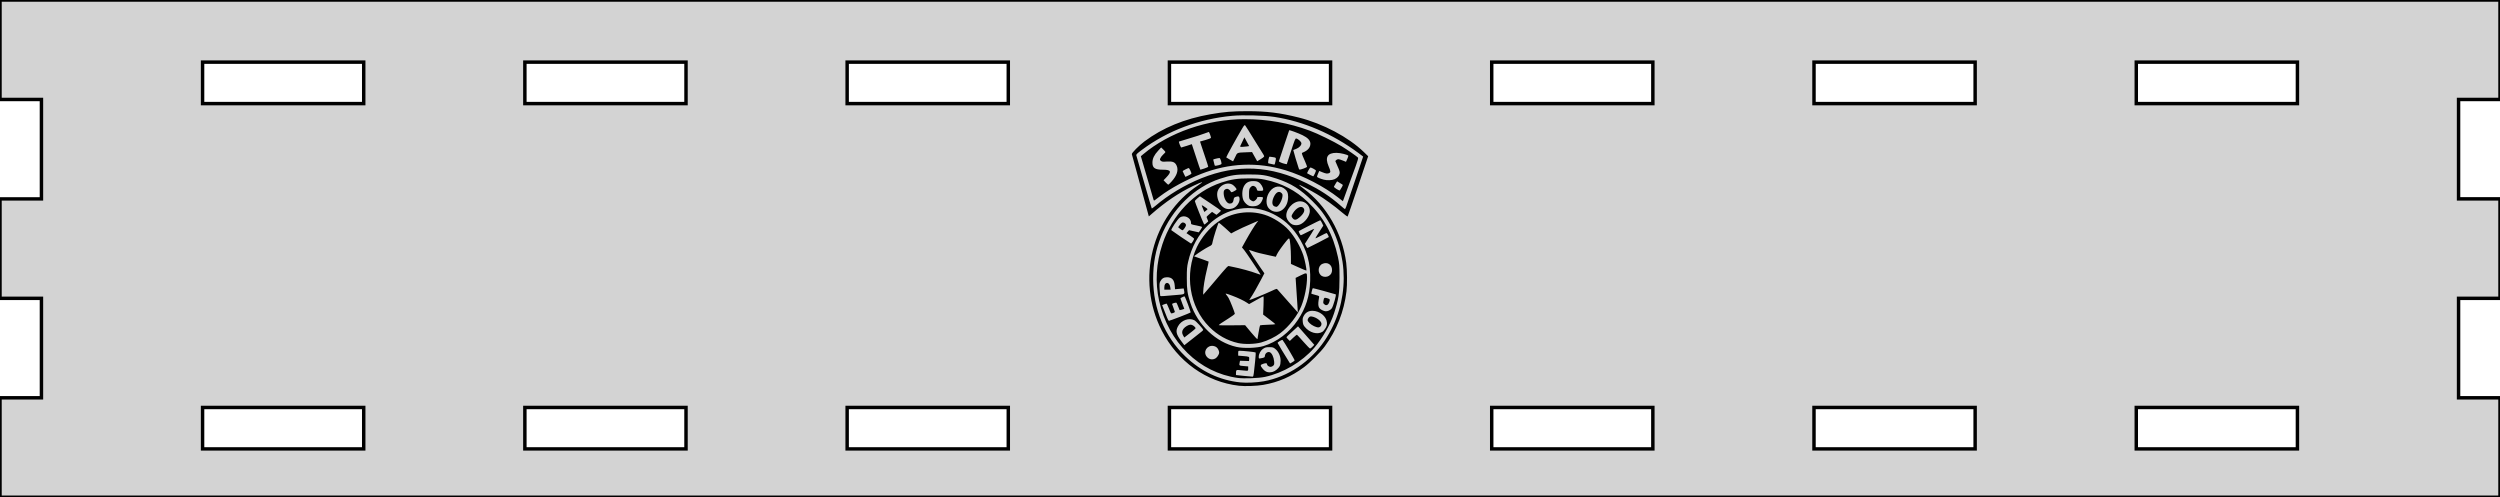 <?xml version="1.0" encoding="UTF-8" standalone="no"?>
<svg
   xmlns:dc="http://purl.org/dc/elements/1.1/"
   xmlns:cc="http://creativecommons.org/ns#"
   xmlns:rdf="http://www.w3.org/1999/02/22-rdf-syntax-ns#"
   xmlns:svg="http://www.w3.org/2000/svg"
   xmlns="http://www.w3.org/2000/svg"
   xmlns:sodipodi="http://sodipodi.sourceforge.net/DTD/sodipodi-0.dtd"
   xmlns:inkscape="http://www.inkscape.org/namespaces/inkscape"
   width="362mm"
   height="72mm"
   viewBox="0 -72 362 72"
   version="1.1"
   id="svg4133"
   sodipodi:docname="Jill Bottom Frame.svg"
   inkscape:version="0.92.4 5da689c313, 2019-01-14">
  <defs
     id="defs4137" />
  <sodipodi:namedview
     pagecolor="#ffffff"
     bordercolor="#666666"
     borderopacity="1"
     objecttolerance="10"
     gridtolerance="10"
     guidetolerance="10"
     inkscape:pageopacity="0"
     inkscape:pageshadow="2"
     inkscape:window-width="1356"
     inkscape:window-height="729"
     id="namedview4135"
     showgrid="false"
     inkscape:zoom="0.75526501"
     inkscape:cx="1044.7861"
     inkscape:cy="259.12068"
     inkscape:window-x="4"
     inkscape:window-y="33"
     inkscape:window-maximized="0"
     inkscape:current-layer="svg4133" />
  <title
     id="title4129">OpenSCAD Model</title>
  <g
     inkscape:groupmode="layer"
     id="layer3"
     inkscape:label="Panel"
     style="display:inline"
     sodipodi:insensitive="true">
    <path
       style="display:inline;fill:#d3d3d3;stroke:#000000;stroke-width:0.5"
       d="m 0,-57.6 h 6 v 14.4 H 0 v 14.4 h 6 v 14.4 H 0 V 0 h 362 v -14.4 h -6 v -14.4 h 6 v -14.4 h -6 v -14.4 h 6 V -72 H 0 Z m 309.333,0.6 v -6 h 23.334 v 6 z m -46.666,0 v -6 H 286 v 6 z M 216,-57 v -6 h 23.333 v 6 z m -186.667,0 v -6 h 23.333 v 6 z M 76,-57 v -6 h 23.333 v 6 z m 46.667,0 v -6 H 146 v 6 z m 46.666,0 v -6 h 23.334 v 6 z M 29.333,-7 v -6 h 23.333 v 6 z M 76,-7 v -6 h 23.333 v 6 z m 46.667,0 v -6 H 146 v 6 z m 46.666,0 v -6 h 23.334 v 6 z M 216,-7 v -6 h 23.333 v 6 z m 46.667,0 v -6 H 286 v 6 z m 46.666,0 v -6 h 23.334 v 6 z"
       id="path4131"
       inkscape:connector-curvature="0" />
  </g>
  <g
     inkscape:groupmode="layer"
     id="layer2"
     inkscape:label="S.T.A.R.S"
     style="display:inline"
     sodipodi:insensitive="true">
    <path
       style="fill:#000000;stroke-width:0.08"
       d="m 179.411,-16.144 c -4.742,-0.537 -8.897,-3.505 -11.194,-7.999 -3.764,-7.363 -1.435,-16.621 5.29,-21.033 0.936,-0.614 0.676,-0.583 -0.712,0.084 -2.099,1.009 -4.047,2.324 -6.067,4.097 l -0.378,0.332 -0.092,-0.345 c -0.243,-0.908 -2.33,-8.546 -2.367,-8.663 -0.051,-0.161 1.011,-1.239 1.82,-1.847 2.622,-1.971 5.822,-3.29 9.559,-3.938 2.006,-0.348 3.183,-0.446 5.347,-0.446 2.796,0 4.723,0.239 7.452,0.923 3.494,0.877 7.203,2.844 9.417,4.995 l 0.624,0.607 -1.46,4.334 c -0.803,2.384 -1.484,4.361 -1.512,4.394 -0.029,0.033 -0.412,-0.248 -0.853,-0.624 -1.072,-0.914 -2.507,-1.956 -3.603,-2.615 -0.964,-0.58 -2.538,-1.399 -2.589,-1.348 -0.017,0.017 0.284,0.264 0.67,0.548 3.309,2.439 5.599,6.432 6.17,10.758 0.138,1.049 0.157,3.129 0.037,4.119 -0.354,2.925 -1.422,5.632 -3.143,7.969 -0.616,0.837 -2.154,2.377 -2.999,3.004 -1.858,1.379 -3.723,2.188 -5.918,2.569 -0.936,0.162 -2.632,0.223 -3.498,0.125 z m 3.589,-0.648 c 3.447,-0.614 6.76,-2.829 8.815,-5.893 3.667,-5.467 3.673,-12.605 0.016,-18.065 -0.515,-0.769 -0.939,-1.272 -1.802,-2.138 -1.66,-1.666 -3.089,-2.563 -5.178,-3.249 -1.578,-0.518 -2.152,-0.603 -4.073,-0.603 -1.85,1.61e-4 -2.527,0.101 -4.093,0.613 -3.748,1.223 -6.982,4.389 -8.573,8.395 -0.789,1.985 -1.137,3.864 -1.135,6.111 0.005,4.342 1.676,8.373 4.655,11.226 2.283,2.187 4.983,3.461 7.984,3.769 0.902,0.092 2.331,0.023 3.384,-0.165 z m -3.75,-0.48 c -5.585,-0.757 -10.08,-5.158 -11.411,-11.173 -0.595,-2.687 -0.433,-5.448 0.48,-8.203 1.41,-4.254 4.633,-7.621 8.532,-8.916 1.388,-0.461 2.388,-0.612 4.007,-0.606 1.174,0.004 1.607,0.039 2.292,0.184 2.457,0.52 4.465,1.559 6.197,3.206 2.302,2.188 3.691,4.726 4.391,8.021 0.206,0.969 0.222,1.183 0.225,2.935 0.003,2.317 -0.13,3.176 -0.813,5.253 -0.518,1.573 -1.699,3.616 -2.864,4.953 -1.767,2.028 -4.5,3.637 -7.12,4.192 -0.906,0.192 -3.022,0.275 -3.916,0.153 z m 2.308,-0.72 c 0.031,-0.287 0.115,-1.06 0.186,-1.719 0.071,-0.658 0.1,-1.223 0.064,-1.255 -0.063,-0.056 -1.847,-0.245 -2.297,-0.243 -0.208,9.12e-4 -0.221,0.023 -0.221,0.354 v 0.354 l 0.663,0.054 c 0.946,0.078 0.958,0.083 0.929,0.432 l -0.025,0.295 -0.653,-0.021 -0.653,-0.021 -0.05,0.252 c -0.09,0.452 -0.09,0.453 0.593,0.513 l 0.643,0.057 v 0.313 c 0,0.3 -0.011,0.313 -0.261,0.311 -0.144,-0.002 -0.514,-0.035 -0.823,-0.075 -0.634,-0.082 -0.682,-0.053 -0.684,0.407 l -0.001,0.289 1.146,0.124 c 0.63,0.068 1.2,0.118 1.267,0.112 0.087,-0.008 0.136,-0.156 0.177,-0.533 z m 2.74,-0.165 c 0.358,-0.099 0.817,-0.48 1.002,-0.831 0.082,-0.156 0.132,-0.448 0.133,-0.779 0.002,-0.656 -0.312,-1.346 -0.783,-1.719 -0.275,-0.218 -0.369,-0.245 -0.851,-0.245 -0.459,1.58e-4 -0.594,0.035 -0.883,0.226 -0.38,0.251 -0.646,0.731 -0.649,1.169 -0.002,0.268 3.1e-4,0.27 0.3,0.217 0.527,-0.093 0.572,-0.123 0.598,-0.383 0.035,-0.35 0.386,-0.606 0.688,-0.502 0.295,0.101 0.585,0.695 0.641,1.31 0.037,0.41 0.02,0.498 -0.128,0.646 -0.094,0.094 -0.268,0.171 -0.386,0.171 -0.231,0 -0.509,-0.202 -0.509,-0.37 0,-0.186 -0.158,-0.207 -0.556,-0.075 -0.454,0.151 -0.463,0.245 -0.067,0.726 0.396,0.481 0.827,0.611 1.449,0.438 z m 3.169,-1.652 c 0.029,-0.075 -1.545,-2.736 -1.75,-2.96 -0.07,-0.077 -0.717,0.305 -0.717,0.423 0,0.052 0.957,1.637 1.691,2.802 l 0.111,0.177 0.315,-0.177 c 0.173,-0.097 0.331,-0.217 0.349,-0.266 z m -11.394,-0.342 c 0.111,-0.078 0.269,-0.279 0.352,-0.447 0.127,-0.256 0.137,-0.352 0.062,-0.603 -0.12,-0.401 -0.409,-0.655 -0.806,-0.708 -0.932,-0.125 -1.52,0.875 -0.928,1.578 0.347,0.412 0.887,0.485 1.32,0.179 z m 13.979,-1.646 0.259,-0.268 -1.179,-1.341 -1.179,-1.341 -0.371,0.337 c -1.087,0.987 -1.296,1.189 -1.296,1.253 0,0.038 0.108,0.173 0.24,0.299 l 0.24,0.23 0.485,-0.462 c 0.267,-0.254 0.515,-0.45 0.552,-0.436 0.037,0.015 0.456,0.47 0.931,1.012 0.475,0.542 0.907,0.985 0.962,0.985 0.054,0 0.215,-0.12 0.358,-0.268 z m -7.122,-0.084 c 1.974,-0.593 3.797,-1.975 5.002,-3.79 1.173,-1.768 1.705,-3.459 1.783,-5.67 0.089,-2.51 -0.48,-4.529 -1.857,-6.591 -0.909,-1.362 -2.071,-2.378 -3.543,-3.098 -3.149,-1.54 -6.702,-0.938 -9.333,1.581 -1.453,1.391 -2.466,3.24 -2.944,5.374 -0.162,0.724 -0.189,1.059 -0.188,2.371 9.1e-4,1.659 0.087,2.245 0.526,3.591 1.03,3.156 3.689,5.685 6.67,6.348 1.038,0.231 2.913,0.174 3.882,-0.117 z m -3.649,-0.444 c -1.552,-0.339 -2.977,-1.138 -4.174,-2.34 -2.894,-2.906 -3.638,-7.684 -1.8,-11.558 0.641,-1.351 1.834,-2.785 3.009,-3.615 1.976,-1.397 4.524,-1.791 6.833,-1.055 1.209,0.385 2.634,1.298 3.462,2.218 0.856,0.951 1.694,2.401 2.116,3.664 0.207,0.619 0.505,2.118 0.435,2.188 -0.02,0.02 -0.53,-0.188 -1.135,-0.462 l -1.099,-0.497 -0.002,-1.011 c -0.002,-1.088 -0.118,-2.438 -0.227,-2.633 -0.053,-0.095 -0.135,-0.038 -0.39,0.269 -0.587,0.707 -1.269,1.672 -1.42,2.008 l -0.148,0.331 -0.857,-0.184 c -1.43,-0.308 -1.925,-0.435 -2.486,-0.638 -0.295,-0.107 -0.543,-0.187 -0.551,-0.178 -0.028,0.03 0.97,1.577 1.604,2.487 l 0.63,0.904 -0.455,0.873 c -0.586,1.124 -1.292,2.354 -1.546,2.694 -0.11,0.147 -0.183,0.283 -0.163,0.304 0.042,0.042 2.236,-0.859 3.274,-1.344 0.663,-0.31 0.684,-0.314 0.804,-0.164 0.164,0.205 2.909,3.309 2.927,3.309 0.008,0 -0.014,-0.407 -0.048,-0.905 -0.034,-0.498 -0.108,-1.623 -0.165,-2.502 l -0.104,-1.597 0.75,-0.373 c 0.851,-0.423 0.901,-0.409 0.903,0.241 0.004,1.264 -0.331,2.974 -0.823,4.201 -0.571,1.422 -1.744,2.933 -3.059,3.94 -0.69,0.528 -1.861,1.098 -2.751,1.339 -0.923,0.25 -2.42,0.289 -3.345,0.087 z m 2.974,-1.6 c 0.082,-0.499 0.174,-0.932 0.204,-0.963 0.03,-0.03 0.542,-0.07 1.136,-0.087 0.595,-0.017 1.079,-0.055 1.077,-0.083 -0.002,-0.028 -0.402,-0.352 -0.888,-0.721 l -0.884,-0.67 0.056,-1.321 c 0.033,-0.771 0.026,-1.32 -0.017,-1.32 -0.04,6.08e-4 -0.522,0.254 -1.072,0.564 l -1,0.563 -0.293,-0.194 c -0.479,-0.317 -1.275,-0.697 -2.152,-1.026 -0.956,-0.359 -1.072,-0.377 -0.85,-0.129 0.089,0.1 0.236,0.308 0.327,0.462 0.199,0.338 0.906,2.118 0.906,2.28 0,0.063 -0.425,0.378 -0.945,0.701 -0.948,0.588 -1.374,0.884 -1.383,0.959 -0.002,0.022 0.855,0.031 1.905,0.02 l 1.91,-0.02 0.884,1.064 c 0.501,0.604 0.893,1.013 0.906,0.945 0.012,-0.066 0.089,-0.528 0.171,-1.027 z m -5.265,-8.644 c 0.547,-0.655 0.831,-0.936 0.922,-0.91 0.072,0.02 0.348,0.078 0.613,0.129 0.966,0.184 2.715,0.662 3.38,0.923 0.375,0.147 0.657,0.226 0.626,0.175 -0.36,-0.608 -2.128,-3.241 -2.372,-3.534 l -0.321,-0.385 0.543,-0.982 c 0.606,-1.096 1.298,-2.214 1.616,-2.612 l 0.21,-0.263 -0.594,0.252 c -1.294,0.55 -2.229,0.979 -2.772,1.271 l -0.569,0.307 -0.869,-0.791 c -0.478,-0.435 -0.899,-0.773 -0.935,-0.751 -0.093,0.058 -0.765,2.15 -0.878,2.737 -0.095,0.489 -0.096,0.49 -0.549,0.712 -0.444,0.218 -1.543,0.919 -1.941,1.24 l -0.2,0.161 0.24,0.091 c 0.132,0.05 0.601,0.217 1.041,0.37 0.44,0.153 0.814,0.292 0.829,0.308 0.016,0.016 -0.099,0.548 -0.256,1.183 -0.302,1.226 -0.53,2.619 -0.53,3.24 v 0.376 l 0.988,-1.15 c 0.543,-0.633 1.344,-1.577 1.779,-2.097 z m -2.985,8.575 c 0.12,-0.095 0.217,-0.197 0.217,-0.227 0,-0.158 -1.019,-1.273 -1.29,-1.411 -0.781,-0.398 -1.884,0.01 -2.352,0.869 -0.381,0.7 -0.279,1.17 0.47,2.165 l 0.441,0.586 1.148,-0.904 c 0.631,-0.497 1.246,-0.982 1.365,-1.077 z m -2.676,0.599 c -0.218,-0.358 -0.204,-0.678 0.043,-1.002 0.222,-0.291 0.73,-0.59 1.003,-0.59 0.218,0 0.476,0.14 0.655,0.354 0.163,0.195 0.211,0.141 -0.918,1.02 l -0.622,0.484 z m 20.15,-0.553 c 0.136,-0.083 0.348,-0.336 0.472,-0.563 0.184,-0.338 0.218,-0.483 0.187,-0.805 -0.086,-0.891 -1.056,-1.669 -2.095,-1.679 -0.538,-0.005 -0.965,0.232 -1.229,0.683 -0.183,0.313 -0.209,0.434 -0.179,0.843 0.028,0.382 0.084,0.539 0.278,0.781 0.696,0.864 1.825,1.189 2.567,0.739 z m -1.214,-0.826 c -0.491,-0.229 -0.923,-0.644 -0.923,-0.887 0,-0.099 0.077,-0.263 0.172,-0.364 0.135,-0.145 0.23,-0.175 0.438,-0.142 0.67,0.109 1.4,0.67 1.4,1.077 0,0.283 -0.216,0.506 -0.489,0.505 -0.107,-3.04e-4 -0.376,-0.085 -0.598,-0.189 z m -19.41,-1.346 c 0.813,-0.314 1.507,-0.598 1.543,-0.632 0.059,-0.055 -0.8,-2.336 -0.88,-2.336 -0.108,0 -0.592,0.243 -0.592,0.298 0,0.036 0.127,0.388 0.281,0.782 0.155,0.394 0.281,0.723 0.281,0.731 0,0.029 -0.66,0.21 -0.678,0.185 -0.01,-0.014 -0.103,-0.243 -0.206,-0.508 -0.103,-0.265 -0.214,-0.514 -0.247,-0.552 -0.067,-0.076 -0.638,0.086 -0.638,0.182 0,0.033 0.09,0.283 0.201,0.555 0.111,0.272 0.201,0.527 0.201,0.567 0,0.112 -0.481,0.287 -0.56,0.204 -0.038,-0.04 -0.183,-0.37 -0.323,-0.735 -0.14,-0.365 -0.289,-0.663 -0.331,-0.663 -0.042,0 -0.201,0.052 -0.353,0.115 l -0.276,0.115 0.283,0.709 c 0.155,0.39 0.356,0.899 0.445,1.131 0.089,0.232 0.209,0.422 0.267,0.422 0.057,0 0.77,-0.257 1.582,-0.571 z m 21.579,-0.91 c 0.15,-0.063 0.335,-0.21 0.412,-0.327 0.22,-0.335 0.684,-1.975 0.571,-2.017 -0.314,-0.116 -3.296,-0.922 -3.321,-0.897 -0.072,0.072 -0.251,0.784 -0.204,0.81 0.029,0.016 0.3,0.094 0.602,0.175 0.548,0.145 0.55,0.147 0.503,0.393 -0.217,1.154 -0.126,1.52 0.452,1.806 0.405,0.2 0.613,0.212 0.985,0.057 z m -0.681,-0.916 c -0.152,-0.123 -0.171,-0.194 -0.126,-0.464 0.083,-0.492 0.119,-0.522 0.518,-0.421 0.191,0.048 0.365,0.136 0.387,0.194 0.064,0.167 -0.133,0.668 -0.297,0.756 -0.207,0.111 -0.276,0.101 -0.482,-0.066 z m -21.512,-1.33 c 1.334,-0.103 1.318,-0.094 1.21,-0.672 l -0.053,-0.281 -0.627,0.055 -0.627,0.055 -0.043,-0.53 c -0.067,-0.834 -0.411,-1.204 -1.116,-1.204 -0.461,0 -0.763,0.185 -0.977,0.6 -0.121,0.234 -0.135,0.405 -0.094,1.12 0.027,0.464 0.063,0.891 0.081,0.947 0.024,0.076 0.162,0.09 0.537,0.053 0.277,-0.027 1.047,-0.092 1.709,-0.143 z m -1.647,-1.133 c 0,-0.815 0.745,-0.838 0.855,-0.026 l 0.052,0.382 h -0.453 -0.453 z m 23.839,-1.65 c 0.307,-0.202 0.441,-0.454 0.445,-0.833 0.007,-0.801 -0.685,-1.237 -1.416,-0.89 -0.673,0.319 -0.696,1.401 -0.037,1.759 0.297,0.161 0.732,0.146 1.008,-0.036 z m -1.569,-4.798 c 0.822,-0.425 1.51,-0.787 1.529,-0.805 0.057,-0.054 -0.227,-0.594 -0.313,-0.594 -0.044,0 -0.424,0.184 -0.846,0.409 -0.421,0.225 -0.766,0.382 -0.766,0.35 0,-0.033 0.257,-0.457 0.571,-0.944 l 0.571,-0.884 -0.183,-0.39 c -0.101,-0.215 -0.219,-0.39 -0.263,-0.39 -0.072,0 -3.02,1.499 -3.103,1.578 -0.052,0.049 0.223,0.593 0.299,0.593 0.036,0 0.489,-0.22 1.007,-0.488 0.517,-0.268 0.94,-0.469 0.94,-0.445 0,0.024 -0.192,0.343 -0.427,0.709 -0.235,0.366 -0.54,0.845 -0.678,1.063 l -0.251,0.397 0.157,0.307 c 0.086,0.169 0.18,0.307 0.209,0.307 0.029,0 0.724,-0.348 1.546,-0.773 z m -18.135,-0.195 c 0.118,-0.178 0.192,-0.361 0.165,-0.405 -0.027,-0.044 -0.284,-0.237 -0.571,-0.43 l -0.521,-0.35 0.186,-0.216 0.186,-0.216 0.706,0.157 0.706,0.157 0.239,-0.348 c 0.132,-0.191 0.239,-0.381 0.239,-0.422 0,-0.041 -0.362,-0.143 -0.804,-0.226 -0.795,-0.15 -0.804,-0.155 -0.804,-0.381 0,-0.769 -1.013,-1.227 -1.645,-0.745 -0.323,0.246 -1.301,1.72 -1.202,1.812 0.14,0.13 2.802,1.936 2.854,1.936 0.029,0 0.149,-0.146 0.267,-0.324 z m -1.871,-1.827 -0.264,-0.221 0.248,-0.342 c 0.174,-0.24 0.306,-0.342 0.443,-0.342 0.226,0 0.448,0.193 0.448,0.389 0,0.183 -0.382,0.737 -0.509,0.737 -0.055,0 -0.22,-0.1 -0.365,-0.221 z m 17.397,-0.617 c 0.717,-0.299 1.41,-1.252 1.41,-1.939 0,-0.763 -0.627,-1.402 -1.389,-1.417 -1.106,-0.022 -2.253,1.348 -1.982,2.366 0.097,0.365 0.504,0.848 0.836,0.993 0.321,0.14 0.787,0.139 1.125,-0.002 z m -1.078,-0.902 c -0.207,-0.264 -0.207,-0.323 0.003,-0.673 0.488,-0.815 1.207,-1.194 1.547,-0.818 0.286,0.316 0.111,0.767 -0.516,1.33 -0.492,0.442 -0.778,0.486 -1.034,0.16 z m -12.236,0.472 c 0.019,-0.012 -0.026,-0.149 -0.1,-0.304 -0.074,-0.156 -0.135,-0.312 -0.135,-0.348 0,-0.036 0.18,-0.217 0.4,-0.402 l 0.4,-0.337 0.32,0.212 0.32,0.212 0.324,-0.269 c 0.178,-0.148 0.325,-0.295 0.326,-0.326 9.1e-4,-0.031 -0.685,-0.514 -1.525,-1.072 l -1.526,-1.016 -0.364,0.298 c -0.2,0.164 -0.364,0.35 -0.364,0.412 0,0.111 1.123,2.939 1.295,3.26 0.084,0.157 0.093,0.155 0.34,-0.068 0.14,-0.126 0.269,-0.239 0.289,-0.25 z m -0.682,-1.684 c -0.236,-0.554 -0.274,-0.667 -0.22,-0.667 0.074,0 0.824,0.514 0.821,0.563 -0.001,0.022 -0.108,0.123 -0.236,0.225 l -0.234,0.185 z m 11.262,0.102 c 0.625,-0.366 0.997,-1.103 1.003,-1.984 0.004,-0.603 -0.165,-0.941 -0.628,-1.252 -0.78,-0.526 -1.733,-0.181 -2.238,0.809 -0.366,0.717 -0.351,1.611 0.034,2.069 0.459,0.546 1.245,0.7 1.828,0.358 z m -0.985,-0.611 c -0.41,-0.165 -0.397,-0.853 0.029,-1.584 0.307,-0.527 0.687,-0.653 1.007,-0.334 0.141,0.141 0.162,0.231 0.122,0.522 -0.085,0.623 -0.609,1.484 -0.896,1.472 -0.044,-0.002 -0.162,-0.036 -0.263,-0.076 z m -6.092,0.315 c 0.629,-0.175 1.15,-0.945 1.033,-1.528 -0.051,-0.254 -0.171,-0.285 -0.567,-0.147 -0.205,0.072 -0.25,0.137 -0.288,0.419 -0.051,0.377 -0.22,0.541 -0.557,0.541 -0.436,0 -0.869,-0.754 -0.88,-1.531 -0.005,-0.364 0.106,-0.522 0.417,-0.599 0.204,-0.05 0.464,0.119 0.624,0.405 0.064,0.114 0.112,0.108 0.447,-0.055 0.207,-0.1 0.376,-0.227 0.376,-0.281 0,-0.15 -0.393,-0.585 -0.649,-0.717 -0.729,-0.377 -1.808,0.128 -2.088,0.977 -0.206,0.625 0.067,1.61 0.592,2.135 0.446,0.446 0.9,0.558 1.541,0.38 z m 3.603,-0.423 c 0.142,-0.061 0.338,-0.197 0.436,-0.303 0.214,-0.233 0.449,-0.771 0.384,-0.877 -0.026,-0.042 -0.226,-0.077 -0.445,-0.077 -0.305,0 -0.397,0.029 -0.397,0.124 0,0.177 -0.365,0.519 -0.555,0.519 -0.088,0 -0.262,-0.087 -0.386,-0.194 -0.214,-0.184 -0.226,-0.228 -0.226,-0.879 0,-0.57 0.028,-0.723 0.169,-0.912 0.093,-0.125 0.249,-0.239 0.346,-0.253 0.257,-0.038 0.548,0.184 0.61,0.466 0.052,0.235 0.07,0.244 0.489,0.244 0.395,0 0.436,-0.017 0.436,-0.176 0,-0.319 -0.323,-0.857 -0.629,-1.048 -0.23,-0.143 -0.414,-0.184 -0.824,-0.184 -0.676,0 -1.09,0.248 -1.372,0.819 -0.262,0.533 -0.265,1.515 -0.006,2.011 0.181,0.347 0.578,0.702 0.861,0.771 0.328,0.08 0.857,0.054 1.108,-0.053 z m 12.877,0.171 c 0.113,-0.305 2.46,-7.24 2.46,-7.27 8e-5,-0.007 -0.316,-0.246 -0.704,-0.532 -3.759,-2.78 -7.907,-4.558 -12.163,-5.214 -1.394,-0.215 -4.596,-0.298 -6.089,-0.158 -4.834,0.453 -9.366,2.161 -13.073,4.927 -0.744,0.555 -0.859,0.671 -0.812,0.818 0.03,0.094 0.535,1.847 1.121,3.896 0.586,2.049 1.086,3.746 1.11,3.77 0.025,0.024 0.254,-0.135 0.51,-0.354 1.878,-1.607 4.285,-3.055 6.667,-4.011 5.2,-2.086 10.045,-1.855 15.271,0.728 1.946,0.962 3.407,1.924 4.865,3.204 0.332,0.291 0.627,0.531 0.657,0.533 0.029,0.002 0.111,-0.15 0.18,-0.338 z m -1.079,-1.282 c -2.072,-1.632 -5.092,-3.203 -7.679,-3.996 -4.062,-1.244 -8.192,-1.068 -12.251,0.522 -2.118,0.83 -4.426,2.082 -5.921,3.214 -0.346,0.262 -0.693,0.524 -0.772,0.583 -0.129,0.096 -0.151,0.079 -0.218,-0.161 -0.041,-0.147 -0.465,-1.603 -0.942,-3.234 l -0.867,-2.967 0.345,-0.29 c 3.752,-3.159 9.296,-5.075 14.676,-5.073 3.361,0.002 6.353,0.529 9.431,1.663 1.154,0.425 3.458,1.55 4.608,2.25 0.816,0.497 2.272,1.509 2.393,1.663 0.045,0.058 -0.076,0.493 -0.328,1.178 -0.22,0.597 -0.731,1.994 -1.135,3.105 l -0.735,2.019 z m 0.43,-1.515 c 0.193,-0.336 0.198,-0.371 0.071,-0.447 -0.076,-0.045 -0.272,-0.164 -0.436,-0.263 l -0.298,-0.181 -0.21,0.332 c -0.115,0.183 -0.228,0.379 -0.25,0.437 -0.045,0.117 0.781,0.635 0.864,0.542 0.027,-0.031 0.144,-0.22 0.259,-0.421 z m -24.639,-0.853 c 0.779,-0.852 1.036,-1.642 0.748,-2.294 -0.232,-0.524 -0.57,-0.666 -1.439,-0.605 -0.566,0.04 -0.691,0.025 -0.844,-0.098 -0.164,-0.133 -0.17,-0.167 -0.075,-0.397 0.057,-0.139 0.245,-0.379 0.417,-0.534 0.172,-0.155 0.312,-0.311 0.312,-0.346 0,-0.035 -0.139,-0.2 -0.309,-0.366 l -0.309,-0.302 -0.441,0.477 c -0.576,0.622 -0.818,1.127 -0.824,1.716 -0.007,0.781 0.361,1.032 1.512,1.032 1.207,0 1.316,0.268 0.466,1.146 l -0.369,0.382 0.314,0.322 c 0.173,0.177 0.34,0.322 0.371,0.322 0.031,0 0.243,-0.204 0.471,-0.454 z m 23.607,-0.342 c 0.425,-0.196 0.679,-0.484 0.736,-0.834 0.037,-0.226 -0.022,-0.434 -0.285,-1.004 -0.182,-0.395 -0.331,-0.74 -0.331,-0.766 0,-0.113 0.268,-0.3 0.428,-0.298 0.096,9.12e-4 0.385,0.088 0.642,0.194 l 0.467,0.192 0.185,-0.415 c 0.102,-0.228 0.172,-0.439 0.155,-0.469 -0.085,-0.155 -1.157,-0.416 -1.717,-0.418 -1.319,-0.005 -1.697,0.642 -1.138,1.949 0.294,0.687 0.311,0.86 0.097,0.974 -0.235,0.126 -0.482,0.099 -0.991,-0.111 l -0.463,-0.19 -0.161,0.363 c -0.088,0.2 -0.161,0.408 -0.161,0.463 0,0.097 0.399,0.275 0.965,0.431 0.476,0.131 1.215,0.103 1.568,-0.06 z m -20.727,-0.797 c 0.036,-0.108 -0.302,-0.821 -0.39,-0.821 -0.105,0 -0.878,0.393 -0.878,0.446 0,0.023 0.09,0.22 0.201,0.437 l 0.201,0.396 0.422,-0.195 c 0.232,-0.108 0.432,-0.226 0.445,-0.263 z m 17.856,0.022 c 0.097,-0.2 0.177,-0.41 0.177,-0.466 0,-0.096 -0.636,-0.456 -0.805,-0.456 -0.075,0 -0.518,0.798 -0.467,0.843 0.049,0.043 0.83,0.437 0.874,0.44 0.024,0.002 0.124,-0.16 0.221,-0.36 z m -15.973,-0.778 c 0.302,-0.097 0.549,-0.218 0.549,-0.268 0,-0.05 -0.184,-0.631 -0.408,-1.291 -0.225,-0.66 -0.491,-1.457 -0.591,-1.772 l -0.183,-0.573 0.792,-0.221 c 0.44,-0.123 0.792,-0.264 0.792,-0.318 0,-0.16 -0.252,-0.849 -0.311,-0.849 -0.03,0 -0.343,0.111 -0.696,0.248 -0.353,0.136 -1.309,0.445 -2.125,0.686 -0.816,0.241 -1.493,0.448 -1.506,0.46 -0.057,0.057 0.256,0.858 0.335,0.858 0.05,0 0.411,-0.109 0.804,-0.241 0.393,-0.133 0.719,-0.241 0.725,-0.241 0.006,0 0.279,0.832 0.607,1.85 0.328,1.017 0.612,1.85 0.631,1.85 0.02,0 0.282,-0.08 0.584,-0.177 z m 14.365,0.008 c 0.274,-0.093 0.498,-0.213 0.498,-0.268 0,-0.055 -0.149,-0.44 -0.33,-0.857 -0.527,-1.209 -0.51,-1.102 -0.186,-1.238 0.64,-0.267 0.997,-0.707 0.998,-1.229 6.1e-4,-0.464 -0.369,-0.866 -1.141,-1.24 -0.65,-0.315 -1.888,-0.77 -1.93,-0.709 -0.015,0.021 -0.348,1.016 -0.741,2.21 -0.393,1.194 -0.729,2.211 -0.747,2.259 -0.034,0.091 0.474,0.315 0.9,0.398 l 0.241,0.047 0.607,-1.875 c 0.535,-1.652 0.626,-1.872 0.764,-1.849 0.261,0.043 0.718,0.457 0.744,0.675 0.035,0.287 -0.316,0.667 -0.771,0.836 -0.209,0.077 -0.391,0.149 -0.405,0.158 -0.025,0.018 0.651,2.284 0.791,2.653 0.09,0.238 0.086,0.237 0.706,0.028 z m -12.295,-0.489 c 0.249,-0.057 0.408,-0.138 0.408,-0.206 0,-0.279 -0.19,-0.826 -0.287,-0.826 -0.212,0 -0.919,0.175 -0.919,0.228 6.1e-4,0.056 0.144,0.621 0.202,0.798 0.041,0.124 0.084,0.124 0.595,0.006 z m 8.202,-0.473 c 0.132,-0.615 0.131,-0.618 -0.335,-0.689 -0.232,-0.036 -0.457,-0.066 -0.499,-0.068 -0.119,-0.004 -0.287,0.927 -0.174,0.964 0.079,0.026 0.721,0.167 0.868,0.19 0.029,0.005 0.093,-0.174 0.141,-0.397 z m -5.828,-0.677 c 0.316,-0.692 0.249,-0.662 1.55,-0.712 l 0.903,-0.035 0.373,0.665 0.373,0.665 0.481,-0.287 c 0.265,-0.158 0.499,-0.333 0.521,-0.39 0.022,-0.057 -0.033,-0.206 -0.122,-0.331 -0.089,-0.125 -0.692,-1.094 -1.34,-2.154 -0.648,-1.06 -1.224,-1.974 -1.281,-2.032 -0.084,-0.086 -0.162,-0.006 -0.428,0.442 -0.832,1.403 -2.351,4.155 -2.313,4.193 0.044,0.044 0.949,0.57 0.988,0.574 0.012,0.001 0.145,-0.268 0.296,-0.598 z m 0.754,-1.632 c 0.034,-0.077 0.181,-0.389 0.327,-0.693 l 0.266,-0.553 0.345,0.633 0.345,0.633 -0.333,0.054 c -0.183,0.03 -0.485,0.057 -0.672,0.06 -0.294,0.005 -0.331,-0.013 -0.278,-0.135 z"
       id="path4362"
       inkscape:connector-curvature="0" />
  </g>
</svg>
